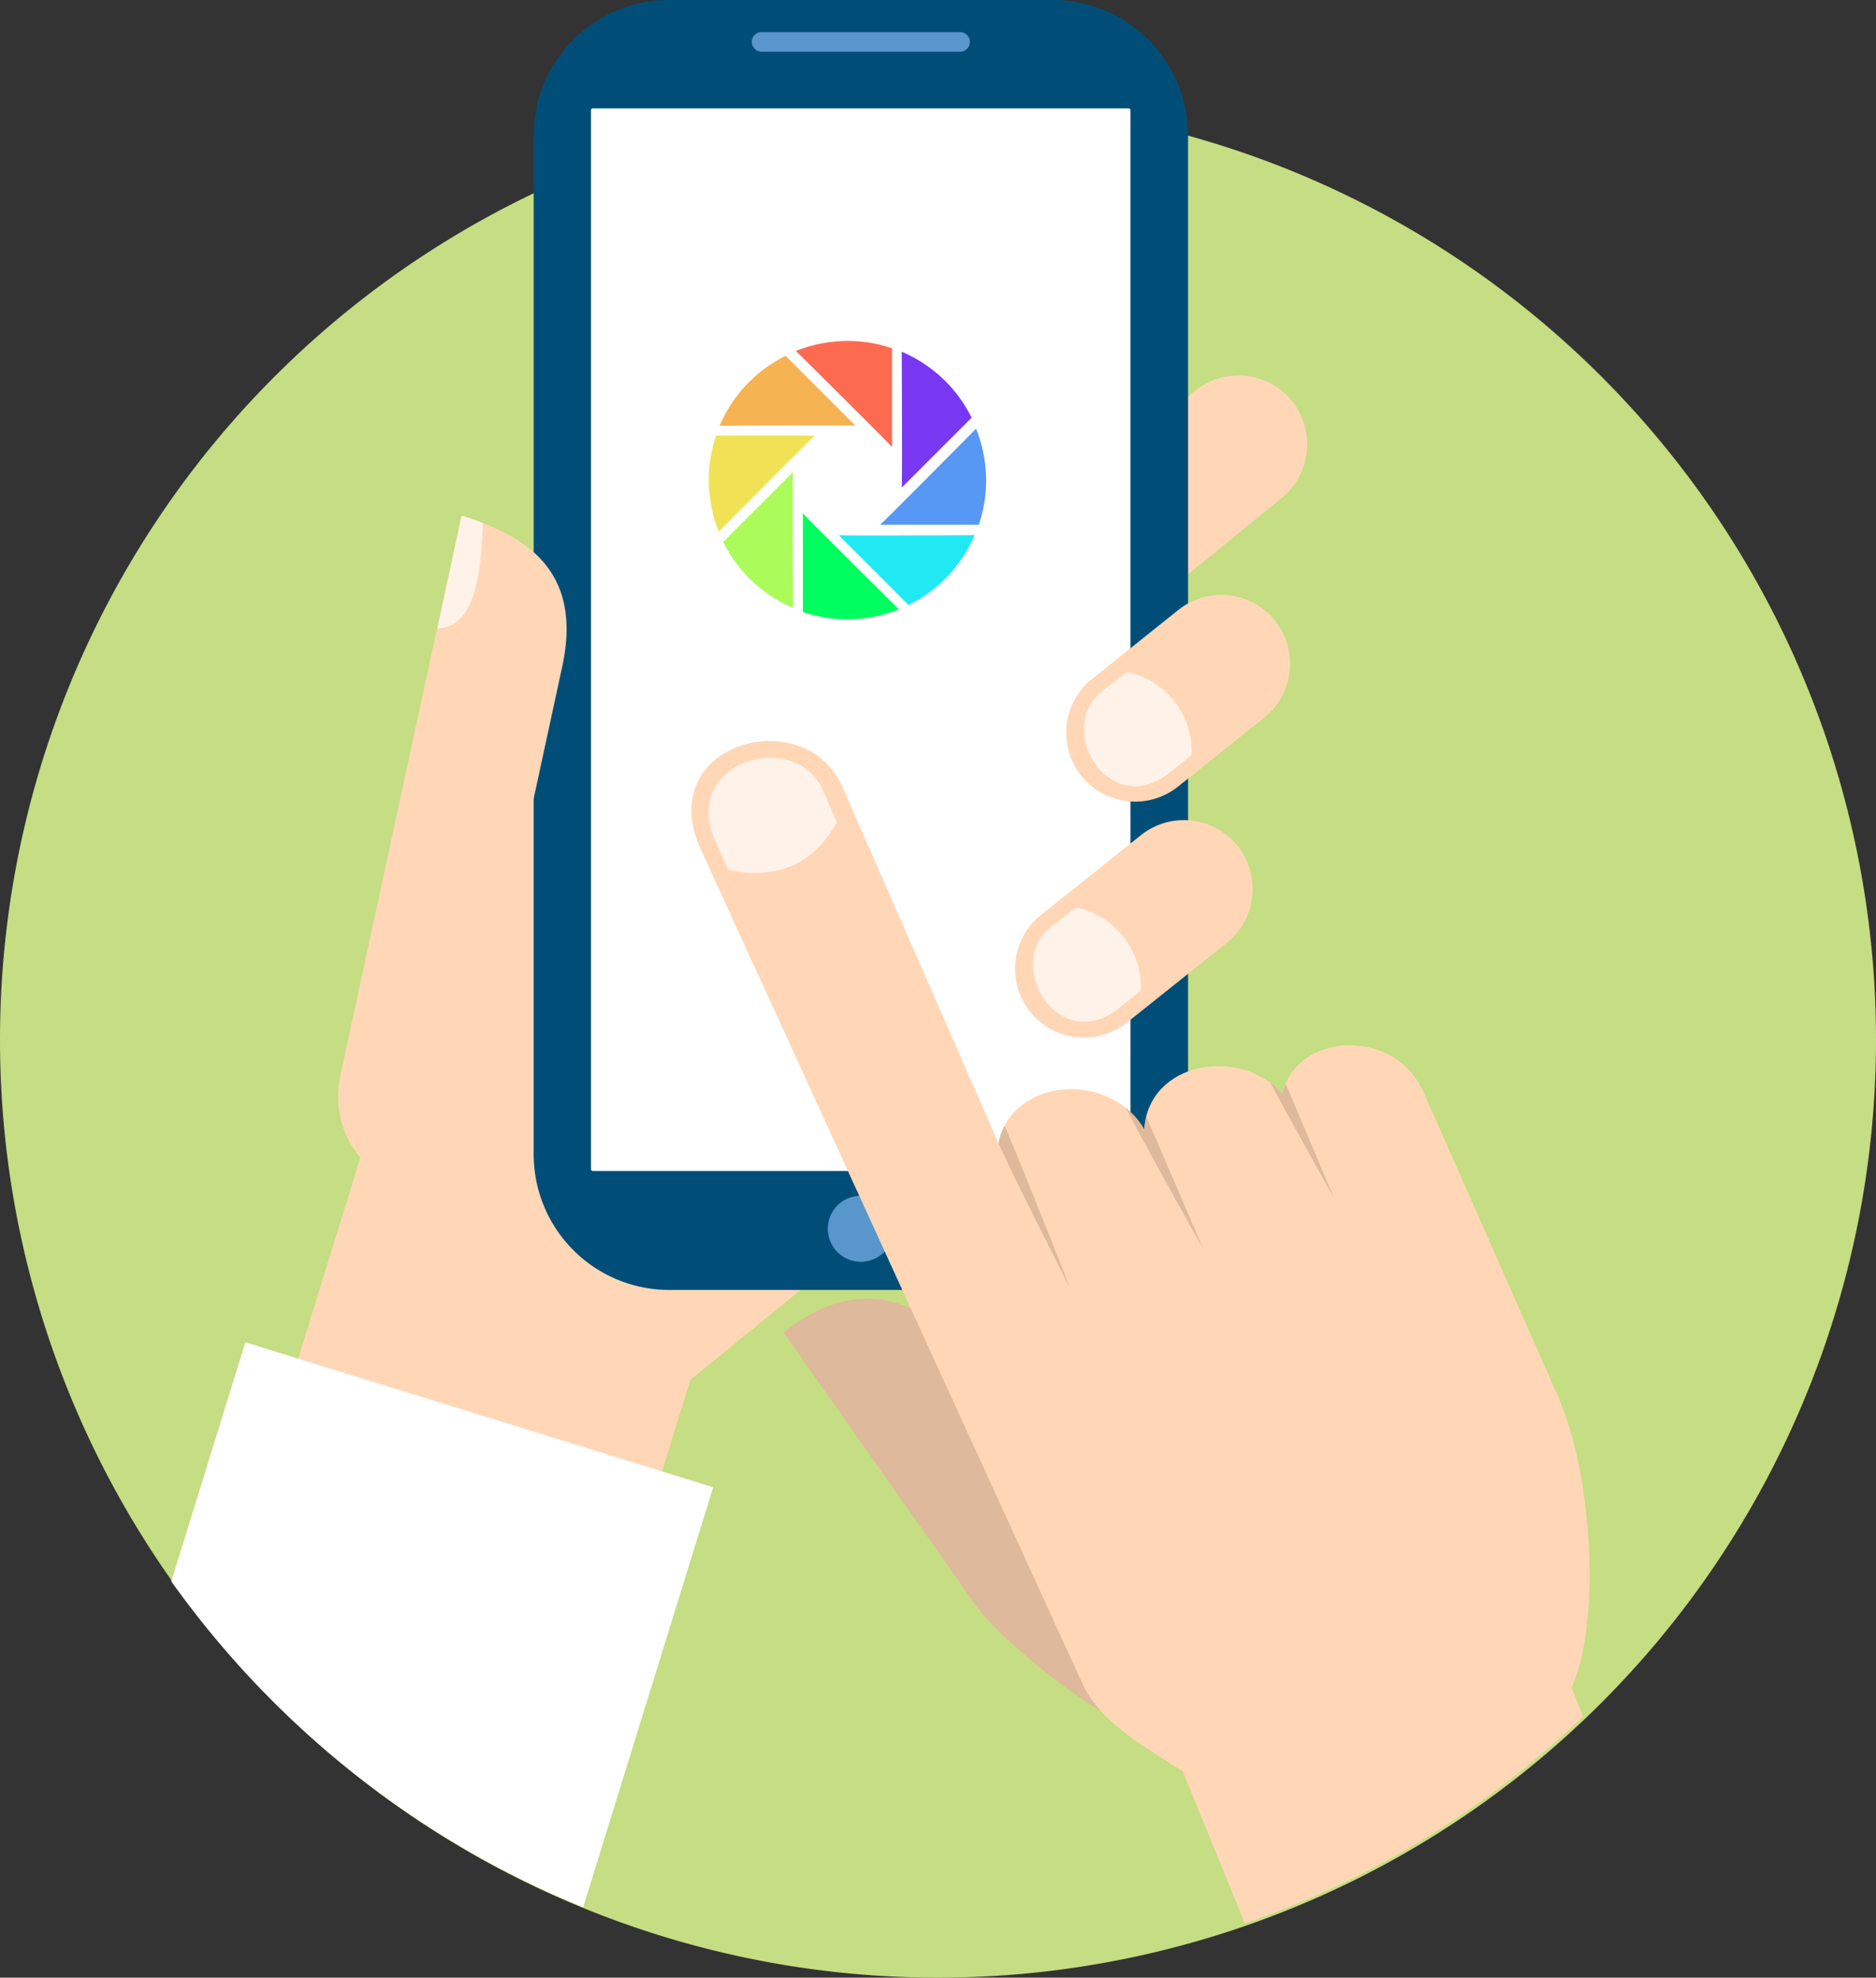 <svg xmlns="http://www.w3.org/2000/svg" viewBox="0 0 123.513 130.209">
  <rect x="0" y="0" width="123.513" height="130.209" fill="#333333" stroke="none"/>
  <defs>
    <style>
      .cls-1 {
        fill: #c5dd83;
      }

      .cls-2 {
        fill: #ffd7b7;
      }

      .cls-3 {
        fill: #004e78;
      }

      .cls-4 {
        fill: #fff;
      }

      .cls-5 {
        fill: #5896cc;
      }

      .cls-6 {
        fill: #deb99b;
      }

      .cls-7 {
        fill: #fff2e8;
      }

      .cls-8 {
        fill: #fc6b4f;
      }

      .cls-9 {
        fill: #7838f2;
      }

      .cls-10 {
        fill: #5698f3;
      }

      .cls-11 {
        fill: #20e9f4;
      }

      .cls-12 {
        fill: #00fd60;
      }

      .cls-13 {
        fill: #abfb5b;
      }

      .cls-14 {
        fill: #f0e254;
      }

      .cls-15 {
        fill: #f6b351;
      }
    </style>
  </defs>
  <g id="组_395" data-name="组 395" transform="translate(-77 -111.591)">
    <g id="朋友圈素材" transform="translate(-23.7 38.891)">
      <path id="路径_874" data-name="路径 874" class="cls-1" d="M162.457,180.057m-61.757,0A61.757,61.757,0,1,0,162.457,118.3,61.757,61.757,0,0,0,100.7,180.057Z" transform="translate(0 -38.905)"/>
      <path id="路径_875" data-name="路径 875" class="cls-2" d="M394.563,361.659a4.572,4.572,0,0,1-.719,6.372L358.5,396.884a4.535,4.535,0,0,1-5.653-7.092l35.327-28.852A4.55,4.55,0,0,1,394.563,361.659Z" transform="translate(-213.679 -245.072)"/>
      <path id="路径_876" data-name="路径 876" class="cls-2" d="M220.6,462.429l23.963,7.415,5.829-18.824,19.9-22.994L234.666,417Z" transform="translate(-102.295 -293.746)"/>
      <path id="路径_877" data-name="路径 877" class="cls-2" d="M380.963,274.68a4.572,4.572,0,0,1-.719,6.372L344.9,309.9a4.535,4.535,0,1,1-5.653-7.092l35.327-28.852A4.536,4.536,0,0,1,380.963,274.68Zm6.9-31.921a4.572,4.572,0,0,1-.719,6.372L353.094,276.9a4.535,4.535,0,1,1-5.653-7.092l34.035-27.766A4.548,4.548,0,0,1,387.864,242.759Z" transform="translate(-202.076 -143.63)"/>
      <path id="路径_878" data-name="路径 878" class="cls-3" d="M348.9,72.7h25.284a8.92,8.92,0,0,1,8.9,8.9v67.131a8.93,8.93,0,0,1-8.9,8.9H348.9a8.93,8.93,0,0,1-8.9-8.9V81.613A8.914,8.914,0,0,1,348.9,72.7Z" transform="translate(-204.163)"/>
      <path id="路径_879" data-name="路径 879" class="cls-4" d="M365.832,121.3H401.1a.116.116,0,0,1,.117.117v69.73a.116.116,0,0,1-.117.117H365.832a.129.129,0,0,1-.132-.117v-69.73A.12.12,0,0,1,365.832,121.3Z" transform="translate(-226.09 -41.464)"/>
      <path id="路径_880" data-name="路径 880" class="cls-5" d="M438.446,87.1h13.068a.646.646,0,0,1,0,1.292H438.446a.652.652,0,0,1-.646-.646A.642.642,0,0,1,438.446,87.1Zm6.534,76.616a2.173,2.173,0,1,1-2.173,2.173A2.168,2.168,0,0,1,444.98,163.716Z" transform="translate(-287.604 -12.286)"/>
      <path id="路径_881" data-name="路径 881" class="cls-2" d="M570.316,355.989a4.557,4.557,0,0,1-.719,6.372l-6.622,5.286a4.535,4.535,0,0,1-5.653-7.092l6.622-5.286A4.531,4.531,0,0,1,570.316,355.989Zm2.467-14.83a4.557,4.557,0,0,1-.719,6.372l-5.638,4.508a4.535,4.535,0,1,1-5.653-7.092l5.638-4.508A4.532,4.532,0,0,1,572.783,341.159Z" transform="translate(-388.126 -227.582)"/>
      <path id="路径_882" data-name="路径 882" class="cls-4" d="M177.5,690.34a62.006,62.006,0,0,0,27.119,21.452l8.56-27.648-30.8-9.544Z" transform="translate(-65.523 -513.523)"/>
      <path id="路径_883" data-name="路径 883" class="cls-2" d="M256.421,348.093l3.069.954.837-3.891,6.754-31.231c1.41-6.49-2.628-8.692-6.637-9.926l-7.973,36.854A6.246,6.246,0,0,0,256.421,348.093Z" transform="translate(-129.365 -197.338)"/>
      <path id="路径_884" data-name="路径 884" class="cls-2" d="M637.562,787.2,611.5,791.884l6.96,17.047a61.6,61.6,0,0,0,22.259-13.611Z" transform="translate(-435.799 -609.59)"/>
      <path id="路径_885" data-name="路径 885" class="cls-6" d="M452,657.251l12.7,18.031c1.63,2.32,10.146,9.5,12.583,8.061s-1.013-9.382-2.7-11.658l-9.735-12.216C459.268,652.479,454.467,655.4,452,657.251Z" transform="translate(-299.719 -496.835)"/>
      <path id="路径_886" data-name="路径 886" class="cls-2" d="M420.692,408.075l10.234,23.375c.822-4.229,7.268-4.889,9.6-.881.235-4.449,6.27-5.565,9.089-2.349.9-4.067,7.371-4.464,9.294-.132l8.766,19.822c2.467,5.565,2.614,14.052,1.5,17.943-3.318,11.526-18.559,11.893-23.919,8.355-4.185-2.76-7.474-4.273-8.824-7.224L411.324,412.1C408.138,405.124,418.24,402.3,420.692,408.075Z" transform="translate(-264.49 -283.485)"/>
      <path id="路径_887" data-name="路径 887" class="cls-6" d="M570.469,565.747s-1.659-3.964-3.157-7.474a3.293,3.293,0,0,0-.206.675,6.422,6.422,0,0,0-.808-.749C568.149,561.621,570.469,565.747,570.469,565.747Zm-22.039-3.685a3.724,3.724,0,0,1,.382-1.028c1.659,3.95,4.331,10.748,4.331,10.748s-3.421-6.7-4.743-9.6C548.429,562.223,548.444,562.164,548.429,562.062Zm8.34-2.217a5.167,5.167,0,0,1,1.248,1.439,5,5,0,0,1,.117-.837c1.689,3.876,3.744,8.692,3.744,8.692S558.678,563.442,556.769,559.844Z" transform="translate(-381.964 -414.214)"/>
      <path id="路径_888" data-name="路径 888" class="cls-7" d="M299.8,304.385c-.455-.176-.925-.338-1.395-.485l-1.6,7.43C299.458,311.286,299.693,307.1,299.8,304.385Zm40.863,11,1.542-1.189a5.354,5.354,0,0,1,4.258,5.477L345,320.829C341.055,324,337.325,317.878,340.658,315.382Zm-3.348,15.505,1.542-1.189a5.354,5.354,0,0,1,4.258,5.477l-1.454,1.16C337.707,339.506,333.977,333.383,337.31,330.887Zm-15.079-8.81.866,2.012c-1.586,2.849-4.008,3.788-7.136,3.142l-.866-1.909C312.746,320.139,320.425,317.761,322.231,322.078Z" transform="translate(-167.307 -197.253)"/>
    </g>
    <g id="朋友圈_1_" data-name="朋友圈 (1)" transform="translate(110 120.41)">
      <path id="路径_889" data-name="路径 889" class="cls-4" d="M22.795,22.795m-9.795,0A9.795,9.795,0,1,0,22.795,13,9.795,9.795,0,0,0,13,22.795Z"/>
      <path id="路径_890" data-name="路径 890" class="cls-8" d="M342.7,45a8.948,8.948,0,0,0-1.032.061,9.088,9.088,0,0,0-2.371.6s6.161,6.1,6.326,6.324v-6.5c-.185-.063-.371-.118-.561-.171A9.08,9.08,0,0,0,342.7,45Z" transform="translate(-319.895 -31.372)"/>
      <path id="路径_891" data-name="路径 891" class="cls-9" d="M696.976,83.139A9.227,9.227,0,0,0,694.1,81.2s.045,8.668,0,8.945l4.6-4.6c-.086-.175-.179-.347-.277-.516A9.073,9.073,0,0,0,696.976,83.139Z" transform="translate(-667.731 -66.861)"/>
      <path id="路径_892" data-name="路径 892" class="cls-10" d="M627.624,339.4s-6.1,6.161-6.324,6.326h6.5c.063-.183.12-.371.171-.559a9.1,9.1,0,0,0,.314-2.361,9.2,9.2,0,0,0-.663-3.406Z" transform="translate(-596.36 -319.993)"/>
      <path id="路径_893" data-name="路径 893" class="cls-11" d="M482.7,696.5l4.6,4.6c.175-.086.345-.179.516-.277a9.068,9.068,0,0,0,1.892-1.449,9.447,9.447,0,0,0,.687-.773,9.123,9.123,0,0,0,1.25-2.1S482.979,696.547,482.7,696.5Z" transform="translate(-460.48 -670.084)"/>
      <path id="路径_894" data-name="路径 894" class="cls-12" d="M362.5,623v6.5q.277.094.559.171a9.1,9.1,0,0,0,2.361.314,8.9,8.9,0,0,0,1.031-.061,9.087,9.087,0,0,0,2.371-.6S362.663,623.228,362.5,623Z" transform="translate(-342.64 -598.026)"/>
      <path id="路径_895" data-name="路径 895" class="cls-13" d="M99.8,484.8l-4.6,4.6c.086.177.181.349.277.516a9.1,9.1,0,0,0,4.324,3.83S99.754,485.077,99.8,484.8Z" transform="translate(-80.587 -462.539)"/>
      <path id="路径_896" data-name="路径 896" class="cls-14" d="M47.014,363.159a9.1,9.1,0,0,0-.314,2.361,8.528,8.528,0,0,0,.063,1.032,9.01,9.01,0,0,0,.6,2.371s6.1-6.161,6.324-6.324H47.185C47.12,362.783,47.065,362.971,47.014,363.159Z" transform="translate(-33.039 -342.738)"/>
      <path id="路径_897" data-name="路径 897" class="cls-15" d="M87.032,95.277a9.022,9.022,0,0,0-1.892,1.447,8.725,8.725,0,0,0-.687.773A9.13,9.13,0,0,0,83.2,99.6s8.67-.045,8.947,0l-4.6-4.6C87.373,95.086,87.2,95.179,87.032,95.277Z" transform="translate(-68.822 -80.39)"/>
    </g>
  </g>
</svg>
